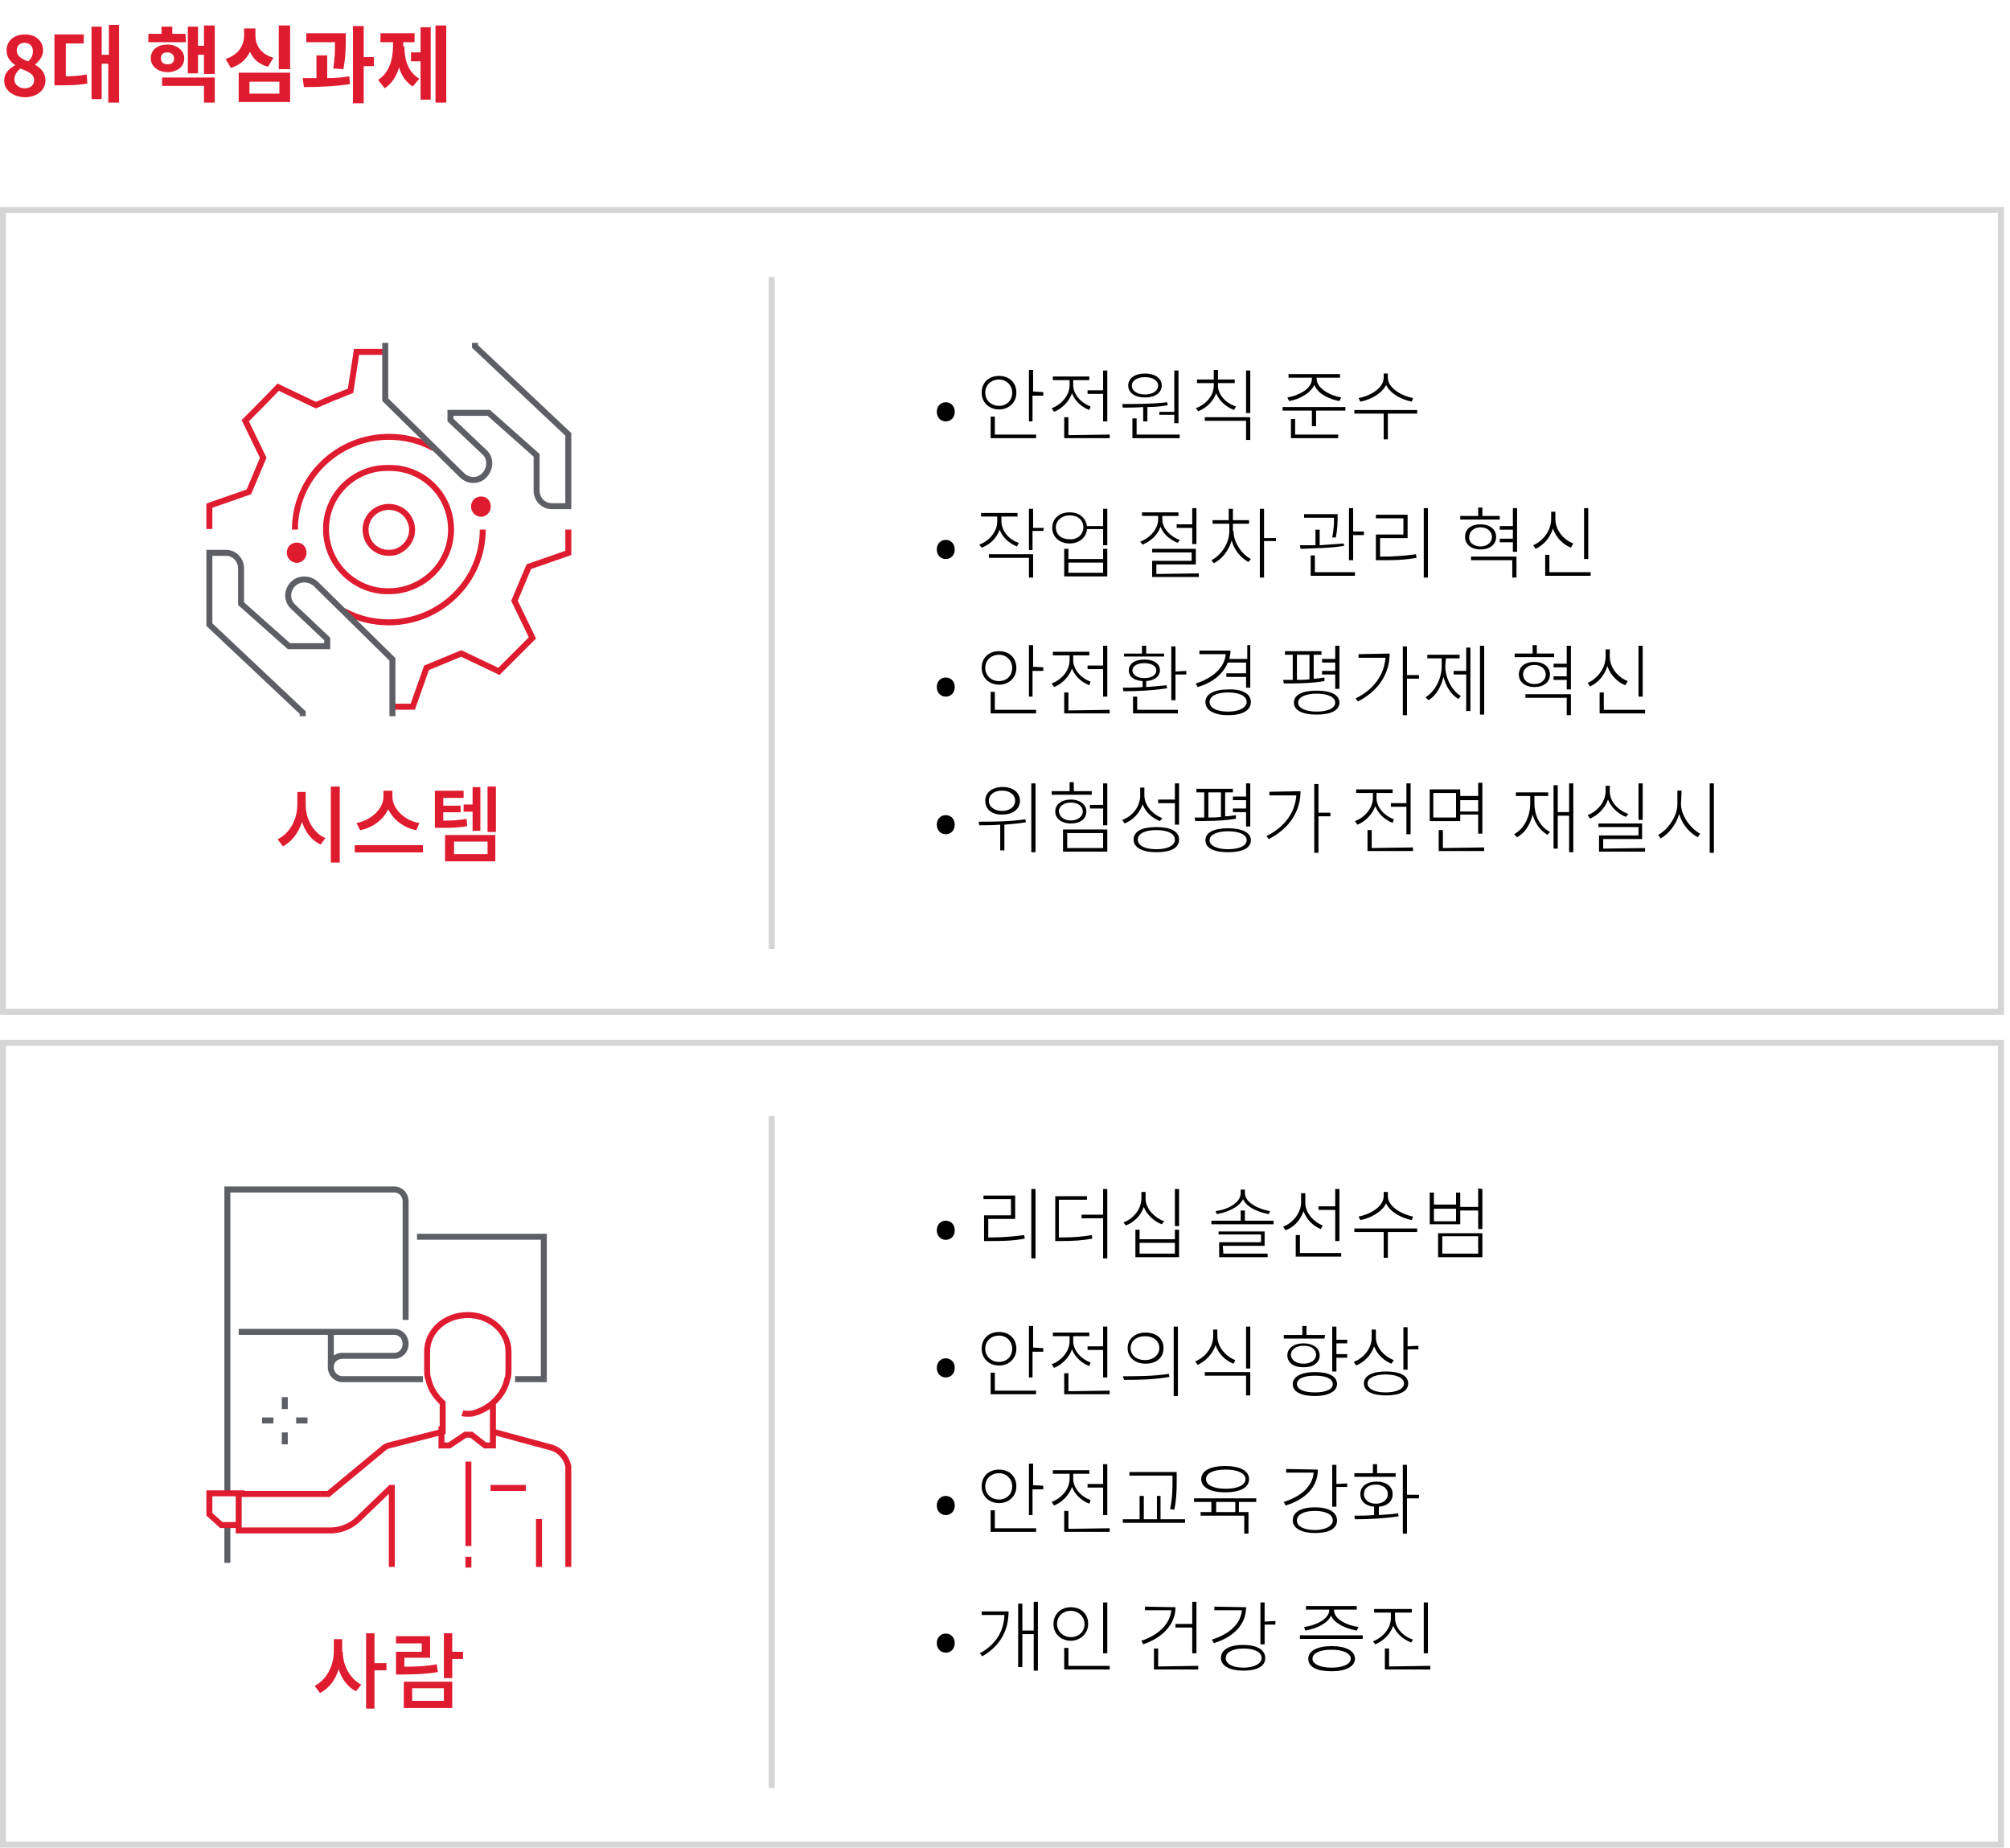 <?xml version="1.0" encoding="utf-8"?>
<!-- Generator: Adobe Illustrator 25.1.0, SVG Export Plug-In . SVG Version: 6.00 Build 0)  -->
<svg version="1.1" id="레이어_1" xmlns="http://www.w3.org/2000/svg" xmlns:xlink="http://www.w3.org/1999/xlink" x="0px"
	 y="0px" viewBox="0 0 336 308.8" style="enable-background:new 0 0 336 308.8;" xml:space="preserve">
<style type="text/css">
	.st0{enable-background:new    ;}
	.st1{fill:#DF1C2F;}
	.st2{fill:none;}
	.st3{fill:none;stroke:#D5D5D5;}
	.st4{fill:none;stroke:#DF1C2F;stroke-miterlimit:10;}
	.st5{fill:none;stroke:#5D5F64;stroke-miterlimit:10;}
</style>
<g id="그룹_5878" transform="translate(-20 -2911.346)">
	<g class="st0">
		<path class="st1" d="M20.7,2924.8c0-1.2,0.8-2,1.8-2.5v-0.1c-0.8-0.6-1.4-1.3-1.4-2.4c0-1.7,1.3-2.7,3.1-2.7c1.8,0,3,1.1,3,2.7
			c0,1-0.7,1.8-1.3,2.3v0.1c0.9,0.5,1.7,1.3,1.7,2.6c0,1.6-1.4,2.8-3.5,2.8C22.1,2927.5,20.7,2926.4,20.7,2924.8z M25.7,2924.7
			c0-1-1-1.4-2.3-1.9c-0.5,0.4-1,1.1-1,1.8c0,0.9,0.8,1.5,1.7,1.5C25.1,2926.1,25.7,2925.6,25.7,2924.7z M25.5,2919.9
			c0-0.8-0.5-1.4-1.4-1.4c-0.7,0-1.3,0.4-1.3,1.3c0,0.9,0.8,1.4,1.9,1.8C25.3,2921.1,25.5,2920.5,25.5,2919.9z"/>
		<path class="st1" d="M31,2924.1c1.2,0,2.3-0.1,3.5-0.3l0.1,1.5c-1.6,0.3-2.9,0.3-4.6,0.3h-0.9v-8.5H34v1.5h-3V2924.1z
			 M39.9,2915.6v12.9h-1.8v-6.5H37v5.9h-1.7v-12.1H37v4.7h1.2v-5h1.7V2915.6z"/>
		<path class="st1" d="M51.1,2918.4h-6.3v-1.4H47v-1.2h1.8v1.2H51L51.1,2918.4L51.1,2918.4z M48,2923.4c-1.6,0-2.8-1-2.8-2.3
			c0-1.4,1.1-2.3,2.8-2.3c1.6,0,2.8,1,2.8,2.3C50.8,2922.5,49.6,2923.4,48,2923.4z M48,2922.1c0.7,0,1.1-0.3,1.1-1
			c0-0.6-0.5-1-1.1-1c-0.7,0-1.1,0.3-1.1,1C46.9,2921.7,47.3,2922.1,48,2922.1z M47,2924.3h8.9v4.2h-1.8v-2.8h-7v-1.4H47z
			 M55.9,2915.6v8.1h-1.8v-3.2h-1v3.1h-1.7v-7.8h1.7v3.2h1v-3.4L55.9,2915.6L55.9,2915.6z"/>
		<path class="st1" d="M64.8,2922.5c-1.5-0.4-2.5-1.3-3-2.5c-0.6,1.2-1.6,2.2-3.2,2.7l-0.9-1.5c2.2-0.7,3.1-2.3,3.1-3.9v-1.2h1.9
			v1.2c0,1.6,0.9,3.1,3,3.7L64.8,2922.5z M59.9,2923.5h8.6v4.9h-8.6V2923.5z M61.7,2927h5v-2h-5C61.7,2925,61.7,2927,61.7,2927z
			 M68.5,2915.6v7.3h-1.9v-7.3H68.5z"/>
		<path class="st1" d="M74.7,2924.4c1.2,0,2.5-0.1,3.7-0.3l0.1,1.3c-2.6,0.4-5.5,0.5-7.7,0.5l-0.2-1.5c0.7,0,1.5,0,2.3,0v-3.8h1.8
			C74.7,2920.6,74.7,2924.4,74.7,2924.4z M75.7,2922.8c0.3-1.8,0.3-3.2,0.3-4.4h-4.8v-1.5h6.6v1.1c0,1.2,0,2.8-0.4,4.9L75.7,2922.8z
			 M82.5,2922.4h-1.7v6.2H79v-12.9h1.8v5.2h1.7V2922.4z"/>
		<path class="st1" d="M87.6,2919.1c0,2.2,0.6,4.3,2.5,5.4l-1.1,1.3c-1.1-0.7-1.9-1.8-2.3-3.2c-0.4,1.5-1.2,2.7-2.4,3.5l-1.1-1.4
			c1.9-1.2,2.5-3.5,2.5-5.7v-0.6h-2.1v-1.5h5.7v1.5h-1.9v0.7H87.6z M90.3,2915.9H92v12.1h-1.7v-6.4h-1.6v-1.5h1.6V2915.9z
			 M94.6,2915.6v12.9h-1.8v-12.9H94.6z"/>
	</g>
	<g id="그룹_5875">
		<g id="그룹_5859">
			<g id="그룹_5830" transform="translate(156 1713.773)">
				<g class="st0">
					<path d="M20.6,1266.4c0-1,0.7-1.6,1.5-1.6s1.5,0.6,1.5,1.6s-0.7,1.6-1.5,1.6C21.3,1268,20.6,1267.4,20.6,1266.4z"/>
					<path d="M31,1266c-1.7,0-2.9-1.2-2.9-2.8c0-1.7,1.2-2.8,2.9-2.8c1.7,0,2.9,1.1,2.9,2.8C33.9,1264.8,32.7,1266,31,1266z
						 M31,1265.4c1.3,0,2.2-0.9,2.2-2.2s-1-2.2-2.2-2.2c-1.3,0-2.3,0.9-2.3,2.2S29.7,1265.4,31,1265.4z M30.3,1270.2h6.9v0.6h-7.6
						v-3.6h0.7C30.3,1267.2,30.3,1270.2,30.3,1270.2z M38.4,1263.1v0.6h-1.8v4.3H36v-8.6h0.7v3.6L38.4,1263.1L38.4,1263.1z"/>
					<path d="M46.1,1266.1c-1.3-0.5-2.4-1.5-2.9-2.8c-0.5,1.4-1.7,2.6-3,3.1l-0.4-0.6c1.6-0.6,3-2.1,3-3.9v-0.8H40v-0.6h6.1v0.6
						h-2.7v0.8c0,1.6,1.3,3,2.9,3.6L46.1,1266.1z M49.5,1270.2v0.6h-7.6v-3.5h0.7v3L49.5,1270.2L49.5,1270.2z M48.4,1262.8v-3.3h0.7
						v8.5h-0.7v-4.6h-2.6v-0.6H48.4z"/>
					<path d="M55.1,1265.6c-1.2,0.1-2.4,0.1-3.4,0.1l-0.1-0.6c2.1,0,5,0,7.5-0.3l0.1,0.5c-1.1,0.2-2.2,0.3-3.4,0.3v2.4h-0.7
						C55.1,1268,55.1,1265.6,55.1,1265.6z M52.6,1262c0-1.2,1.1-2,2.8-2s2.8,0.8,2.8,2s-1.1,2-2.8,2
						C53.7,1264,52.6,1263.2,52.6,1262z M53.2,1262c0,0.9,0.9,1.5,2.2,1.5s2.2-0.6,2.2-1.5c0-0.8-0.9-1.4-2.2-1.4
						C54.1,1260.6,53.2,1261.2,53.2,1262z M61.2,1270.2v0.6h-7.9v-3.3H54v2.7L61.2,1270.2L61.2,1270.2z M60.3,1266.4v-6.9H61v8.8
						h-0.7v-1.4h-2.5v-0.5H60.3z"/>
					<path d="M70.3,1266.1c-1.3-0.5-2.5-1.5-3-2.8c-0.5,1.4-1.7,2.5-3,3l-0.4-0.5c1.6-0.6,3-2,3-3.8v-0.4h-2.8v-0.6h2.8v-1.6h0.7
						v1.6h2.8v0.6h-2.8v0.4c0,1.6,1.4,3,3,3.5L70.3,1266.1z M65.4,1267.3H73v3.8h-0.7v-3.2h-6.9V1267.3z M73,1259.5v7.1h-0.7v-7.1
						H73z"/>
					<path d="M88.9,1265.6v0.6H84v2.6h-0.7v-2.6h-4.9v-0.6H88.9z M79.2,1264c1.8-0.3,4.1-1.4,4.1-3.1v-0.2h-3.9v-0.6H88v0.6h-3.9
						v0.2c0,1.6,2.3,2.8,4.1,3.1l-0.3,0.6c-1.7-0.3-3.6-1.2-4.2-2.7c-0.6,1.4-2.5,2.4-4.2,2.7L79.2,1264z M80.5,1270.2h7.2v0.6h-7.9
						v-3.2h0.7C80.5,1267.6,80.5,1270.2,80.5,1270.2z"/>
					<path d="M100.9,1266.7H96v4.3h-0.7v-4.3h-4.9v-0.6h10.5V1266.7z M100,1264.7c-1.6-0.3-3.6-1.3-4.3-2.8
						c-0.7,1.5-2.7,2.5-4.3,2.8l-0.3-0.6c1.8-0.3,4.2-1.6,4.2-3.4v-0.7H96v0.7c0,1.8,2.5,3.1,4.2,3.4L100,1264.7z"/>
				</g>
				<g class="st0">
					<path d="M20.6,1289.4c0-1,0.7-1.6,1.5-1.6s1.5,0.6,1.5,1.6s-0.7,1.6-1.5,1.6C21.3,1291,20.6,1290.4,20.6,1289.4z"/>
					<path d="M34,1288.9c-1.3-0.5-2.4-1.5-2.9-2.8c-0.5,1.4-1.6,2.5-3,3l-0.4-0.5c1.6-0.6,3-2.1,3-3.9v-0.8H28v-0.6h6.1v0.6h-2.7
						v0.8c0,1.6,1.3,3.1,2.9,3.6L34,1288.9z M29.3,1290.2h7.4v3.9H36v-3.3h-6.7V1290.2z M38.4,1286.3h-1.8v3.2H36v-6.9h0.7v3.2h1.8
						L38.4,1286.3L38.4,1286.3z"/>
					<path d="M49.1,1282.5v6.2h-0.7v-2.7h-2.7c-0.1,1.4-1.3,2.4-2.9,2.4c-1.7,0-2.9-1.1-2.9-2.6c0-1.6,1.2-2.6,2.9-2.6
						c1.6,0,2.7,0.9,2.9,2.3h2.7v-2.9h0.7V1282.5z M45.1,1285.7c0-1.2-0.9-2-2.3-2c-1.3,0-2.3,0.9-2.3,2c0,1.2,0.9,2,2.3,2
						C44.1,1287.8,45.1,1286.9,45.1,1285.7z M48.4,1289.3h0.7v4.6h-7.2v-4.6h0.7v1.7h5.8V1289.3z M48.4,1291.6h-5.8v1.7h5.8V1291.6z
						"/>
					<path d="M60.9,1288.3c-1.3-0.5-2.4-1.4-2.9-2.7c-0.5,1.4-1.6,2.4-3,3l-0.4-0.5c1.6-0.6,3-2.1,3-3.7v-0.6h-2.7v-0.6H61v0.6h-2.7
						v0.6c0,1.5,1.4,2.9,2.9,3.4L60.9,1288.3z M64.4,1293.4v0.6h-7.8v-2.7h6.6v-1.4h-6.6v-0.6h7.3v2.6h-6.6v1.6L64.4,1293.4
						L64.4,1293.4z M63.3,1285.2v-2.7H64v6h-0.7v-2.7h-2.6v-0.6L63.3,1285.2L63.3,1285.2z"/>
					<path d="M70.2,1286.3c0,2,1.4,3.9,2.9,4.7l-0.4,0.5c-1.3-0.7-2.4-2-2.8-3.6c-0.5,1.7-1.7,3.2-3,3.8l-0.4-0.5
						c1.6-0.8,3-2.8,3-4.9v-1.2h-2.8v-0.6h2.7v-1.9h0.7v1.9h2.7v0.6h-2.7v1.2H70.2z M77.3,1288h-2v6.1h-0.7v-11.5h0.7v4.9h2V1288z"
						/>
					<path d="M88.7,1288.8c-2.4,0.4-5.2,0.4-7.3,0.5l-0.1-0.6c0.8,0,1.7,0,2.6,0v-2.6h0.7v2.6c1.3-0.1,2.7-0.2,4-0.3L88.7,1288.8z
						 M86.7,1287.4c0.3-1.5,0.3-2.6,0.3-3.3h-5v-0.6h5.6v0.5c0,0.7,0,1.9-0.3,3.4H86.7z M83.8,1293.2h6.7v0.6h-7.4v-3.4h0.7
						C83.8,1290.4,83.8,1293.2,83.8,1293.2z M92,1286.4v0.6h-1.8v4.2h-0.7v-8.7h0.7v3.9H92z"/>
					<path d="M94.9,1290.6c1.9,0,3.6-0.1,5.8-0.4l0.1,0.6c-2.2,0.4-4,0.4-5.9,0.4H94v-4.3h4.6v-2.7H94v-0.6h5.3v3.9h-4.6v3.1H94.9z
						 M102.7,1282.5v11.6H102v-11.6H102.7z"/>
					<path d="M114.7,1284.4h-6.6v-0.6h3v-1.4h0.7v1.4h2.9V1284.4z M111.5,1289.4c-1.5,0-2.6-0.8-2.6-2.1s1-2.1,2.6-2.1
						c1.5,0,2.6,0.8,2.6,2.1S113,1289.4,111.5,1289.4z M111.5,1288.9c1.1,0,1.9-0.7,1.9-1.6s-0.8-1.6-1.9-1.6s-1.9,0.7-1.9,1.6
						C109.5,1288.2,110.3,1288.9,111.5,1288.9z M109.9,1290.6h7.6v3.5h-0.7v-2.9h-6.9V1290.6z M117.6,1282.5v7.3h-0.7v-1.6h-2.2
						v-0.6h2.2v-1.5h-2.2v-0.6h2.2v-3L117.6,1282.5L117.6,1282.5z"/>
					<path d="M126.6,1289.1c-1.3-0.5-2.5-1.7-3-3.2c-0.5,1.6-1.6,2.8-2.9,3.4l-0.4-0.6c1.6-0.7,3-2.4,3-4.4v-1.2h0.7v1.2
						c0,1.9,1.4,3.5,3,4.1L126.6,1289.1z M129.9,1293.2v0.6h-7.6v-3.5h0.7v2.9H129.9z M129.5,1291h-0.7v-8.5h0.7V1291z"/>
				</g>
				<g class="st0">
					<path d="M20.6,1312.4c0-1,0.7-1.6,1.5-1.6s1.5,0.6,1.5,1.6s-0.7,1.6-1.5,1.6C21.3,1314,20.6,1313.4,20.6,1312.4z"/>
					<path d="M31,1312c-1.7,0-2.9-1.2-2.9-2.8c0-1.7,1.2-2.8,2.9-2.8c1.7,0,2.9,1.1,2.9,2.8C33.9,1310.8,32.7,1312,31,1312z
						 M31,1311.4c1.3,0,2.2-0.9,2.2-2.2s-1-2.2-2.2-2.2c-1.3,0-2.3,0.9-2.3,2.2S29.7,1311.4,31,1311.4z M30.3,1316.2h6.9v0.6h-7.6
						v-3.6h0.7C30.3,1313.2,30.3,1316.2,30.3,1316.2z M38.4,1309.1v0.6h-1.8v4.3H36v-8.6h0.7v3.6L38.4,1309.1L38.4,1309.1z"/>
					<path d="M46.1,1312.1c-1.3-0.5-2.4-1.5-2.9-2.8c-0.5,1.4-1.7,2.6-3,3.1l-0.4-0.6c1.6-0.6,3-2.1,3-3.9v-0.8H40v-0.6h6.1v0.6
						h-2.7v0.8c0,1.6,1.3,3,2.9,3.6L46.1,1312.1z M49.5,1316.2v0.6h-7.6v-3.5h0.7v3L49.5,1316.2L49.5,1316.2z M48.4,1308.8v-3.3h0.7
						v8.5h-0.7v-4.6h-2.6v-0.6H48.4z"/>
					<path d="M59.1,1312.6c-2.5,0.4-5.3,0.5-7.3,0.5l-0.1-0.6c1,0,2.1,0,3.3-0.1v-1c-1.4-0.1-2.3-0.7-2.3-1.8c0-1.1,1-1.8,2.6-1.8
						s2.6,0.7,2.6,1.8c0,1-0.9,1.7-2.3,1.8v1c1.1-0.1,2.3-0.2,3.4-0.3L59.1,1312.6z M58.6,1307.3h-6.7v-0.5h3v-1.3h0.7v1.3h3V1307.3
						z M55.3,1310.9c1.2,0,2-0.5,2-1.3c0-0.7-0.8-1.2-2-1.2s-2,0.5-2,1.2C53.3,1310.4,54.1,1310.9,55.3,1310.9z M54.1,1316.2h6.8
						v0.6h-7.5v-2.8h0.7V1316.2z M62.3,1309.7v0.6h-1.8v4.3h-0.7v-9h0.7v4.2L62.3,1309.7L62.3,1309.7z"/>
					<path d="M69.2,1308.4c-0.8,1.9-2.6,3.3-5,4l-0.3-0.6c2.8-0.9,4.8-2.6,5-4.9h-4.4v-0.6h5.2c0,0.5-0.1,0.9-0.2,1.4h3v-2.3H73v7.1
						h-0.7v-1.8H69v-0.6h3.3v-1.8h-3.1V1308.4z M73.1,1314.9c0,1.4-1.4,2.2-3.8,2.2c-2.3,0-3.8-0.8-3.8-2.2c0-1.3,1.4-2.1,3.8-2.1
						C71.6,1312.7,73.1,1313.5,73.1,1314.9z M72.4,1314.9c0-1-1.2-1.6-3.1-1.6s-3.1,0.6-3.1,1.6s1.2,1.6,3.1,1.6
						C71.2,1316.5,72.4,1315.8,72.4,1314.9z"/>
					<path d="M85.4,1311.4c-2.3,0.4-4.9,0.4-6.8,0.4l-0.1-0.6c0.5,0,1,0,1.6,0v-4.2h-1.3v-0.6h6.1v0.6h-1.3v4c0.6,0,1.2-0.1,1.8-0.2
						L85.4,1311.4z M87.9,1315c0,1.3-1.4,2-3.8,2s-3.8-0.7-3.8-2s1.4-2,3.8-2S87.9,1313.7,87.9,1315z M80.8,1311.2
						c0.7,0,1.4,0,2.1-0.1v-4.1h-2.1V1311.2z M87.2,1315c0-0.9-1.2-1.5-3.1-1.5s-3.1,0.6-3.1,1.5s1.2,1.5,3.1,1.5
						S87.2,1315.9,87.2,1315z M87.2,1310.3H85v-0.6h2.2v-1.4H85v-0.6h2.2v-2.2h0.7v7.2h-0.7V1310.3z"/>
					<path d="M96.3,1306.8c0,3.1-1.6,6.1-5.3,8l-0.4-0.5c3.1-1.5,4.8-4,5-6.8h-4.5v-0.6L96.3,1306.8L96.3,1306.8z M101.2,1311h-2
						v6.1h-0.7v-11.5h0.7v4.8h2V1311z"/>
					<path d="M105.6,1308.9c0,2,1.1,4.1,2.6,5l-0.4,0.5c-1.2-0.7-2.1-2.1-2.5-3.7c-0.4,1.7-1.3,3.2-2.5,3.9l-0.5-0.5
						c1.5-0.9,2.7-3,2.7-5.2v-1.3h-2.4v-0.6h5.4v0.6h-2.3L105.6,1308.9L105.6,1308.9z M109.1,1305.8h0.7v10.6h-0.7v-6.1H107v-0.6
						h2.1V1305.8z M112.1,1305.5v11.5h-0.7v-11.5H112.1z"/>
					<path d="M123.8,1307.4h-6.6v-0.6h3v-1.4h0.7v1.4h2.9V1307.4z M120.5,1312.4c-1.5,0-2.6-0.8-2.6-2.1s1-2.1,2.6-2.1
						c1.5,0,2.6,0.8,2.6,2.1S122,1312.4,120.5,1312.4z M120.5,1311.9c1.1,0,1.9-0.7,1.9-1.6s-0.8-1.6-1.9-1.6s-1.9,0.7-1.9,1.6
						C118.6,1311.2,119.4,1311.9,120.5,1311.9z M119,1313.6h7.6v3.5h-0.7v-2.9H119V1313.6z M126.6,1305.5v7.3h-0.7v-1.6h-2.2v-0.6
						h2.2v-1.5h-2.2v-0.6h2.2v-3L126.6,1305.5L126.6,1305.5z"/>
					<path d="M135.7,1312.1c-1.3-0.5-2.5-1.7-3-3.2c-0.5,1.6-1.6,2.8-2.9,3.4l-0.4-0.6c1.6-0.7,3-2.4,3-4.4v-1.2h0.7v1.2
						c0,1.9,1.4,3.5,3,4.1L135.7,1312.1z M139,1316.2v0.6h-7.6v-3.5h0.7v2.9H139z M138.6,1314h-0.7v-8.5h0.7V1314z"/>
				</g>
				<g class="st0">
					<path d="M20.6,1335.4c0-1,0.7-1.6,1.5-1.6s1.5,0.6,1.5,1.6s-0.7,1.6-1.5,1.6C21.3,1337,20.6,1336.4,20.6,1335.4z"/>
					<path d="M35.5,1335c-1.2,0.2-2.4,0.3-3.6,0.4v4.3h-0.7v-4.3c-1.2,0.1-2.4,0.1-3.5,0.1l-0.1-0.6c2.2,0,5.2,0,7.8-0.4L35.5,1335z
						 M28.7,1331.4c0-1.4,1.2-2.3,2.9-2.3s2.9,0.9,2.9,2.3s-1.2,2.3-2.9,2.3C29.8,1333.8,28.7,1332.8,28.7,1331.4z M29.3,1331.4
						c0,1,0.9,1.7,2.2,1.7c1.3,0,2.2-0.7,2.2-1.7s-0.9-1.7-2.2-1.7C30.2,1329.7,29.3,1330.4,29.3,1331.4z M37.1,1328.5v11.5h-0.7
						v-11.5H37.1z"/>
					<path d="M46.4,1330.4h-6.6v-0.6h3v-1.5h0.7v1.5h3v0.6H46.4z M43,1335.2c-1.5,0-2.6-0.8-2.6-2s1.1-2,2.6-2s2.6,0.8,2.6,2
						C45.6,1334.4,44.6,1335.2,43,1335.2z M43,1334.7c1.1,0,2-0.6,2-1.5s-0.8-1.5-2-1.5c-1.1,0-2,0.6-2,1.5
						C41.1,1334.1,41.9,1334.7,43,1334.7z M41.7,1336.2h7.4v3.7h-7.4V1336.2z M42.4,1339.3h6v-2.5h-6V1339.3z M49.1,1328.5v7h-0.7
						v-2.8h-2.2v-0.6h2.2v-3.6H49.1z"/>
					<path d="M57.9,1334.8c-1.3-0.5-2.4-1.5-2.9-2.8c-0.5,1.5-1.6,2.6-3,3.2l-0.4-0.6c1.7-0.6,3-2.2,3-4.1v-1.3h0.7v1.3
						c0,1.7,1.4,3.2,3,3.8L57.9,1334.8z M61.1,1337.9c0,1.4-1.4,2.1-3.8,2.1c-2.4,0-3.8-0.8-3.8-2.1c0-1.4,1.4-2.1,3.8-2.1
						C59.7,1335.8,61.1,1336.5,61.1,1337.9z M60.4,1337.9c0-1-1.2-1.6-3.1-1.6s-3.1,0.6-3.1,1.6s1.2,1.6,3.1,1.6
						S60.4,1338.9,60.4,1337.9z M60.4,1331.8h-2.8v-0.6h2.8v-2.7h0.7v6.9h-0.7V1331.8z"/>
					<path d="M70.6,1334.4c-2.3,0.4-4.9,0.4-6.8,0.4l-0.1-0.6c0.5,0,1,0,1.6,0v-4.2H64v-0.6h6.1v0.6h-1.3v4c0.6,0,1.2-0.1,1.8-0.2
						V1334.4z M73.1,1338c0,1.3-1.4,2-3.8,2s-3.8-0.7-3.8-2s1.4-2,3.8-2C71.6,1336,73.1,1336.7,73.1,1338z M66,1334.2
						c0.7,0,1.4,0,2.1-0.1v-4.1H66V1334.2z M72.4,1338c0-0.9-1.2-1.5-3.1-1.5s-3.1,0.6-3.1,1.5s1.2,1.5,3.1,1.5
						C71.2,1339.5,72.4,1338.9,72.4,1338z M72.3,1333.3h-2.2v-0.6h2.2v-1.4h-2.2v-0.6h2.2v-2.2H73v7.2h-0.7V1333.3z"/>
					<path d="M81.4,1329.8c0,3.1-1.6,6.1-5.3,8l-0.4-0.5c3.1-1.5,4.8-4,5-6.8h-4.5v-0.6L81.4,1329.8L81.4,1329.8z M86.4,1334h-2v6.1
						h-0.7v-11.5h0.7v4.8h2V1334z"/>
					<path d="M96.8,1335.1c-1.3-0.5-2.4-1.5-2.9-2.8c-0.5,1.4-1.7,2.6-3,3.1l-0.4-0.6c1.6-0.6,3-2.1,3-3.9v-0.8h-2.8v-0.6h6.1v0.6
						h-2.7v0.8c0,1.6,1.3,3,2.9,3.6L96.8,1335.1z M100.2,1339.2v0.6h-7.6v-3.5h0.7v3L100.2,1339.2L100.2,1339.2z M99.1,1331.8v-3.3
						h0.7v8.5h-0.7v-4.6h-2.6v-0.6H99.1z"/>
					<path d="M108.1,1334.8H103v-5.3h5.1v1.1h3v-2.2h0.7v8.5h-0.7v-3.2h-3V1334.8z M107.4,1330.1h-3.8v4.1h3.8V1330.1z
						 M112.1,1339.2v0.6h-7.6v-3.5h0.7v3L112.1,1339.2L112.1,1339.2z M108.1,1331.3v1.9h3v-1.9H108.1z"/>
					<path d="M120.5,1331.8c0,2.2,1,4,2.6,4.8l-0.4,0.5c-1.2-0.7-2.1-1.9-2.5-3.4c-0.4,1.7-1.3,3.1-2.6,3.8l-0.5-0.5
						c1.6-0.9,2.7-2.8,2.7-5.2v-1.2h-2.4v-0.6h5.4v0.6h-2.3C120.5,1330.6,120.5,1331.8,120.5,1331.8z M127,1328.5v11.5h-0.7v-6.1
						h-1.9v5.5h-0.7v-10.6h0.7v4.5h1.9v-4.8H127z"/>
					<path d="M135.8,1334.1c-1.3-0.5-2.5-1.6-3-2.9c-0.5,1.5-1.7,2.6-3,3.2l-0.4-0.6c1.6-0.6,3-2.2,3-4v-0.9h0.7v0.9
						c0,1.8,1.4,3.2,3.1,3.8L135.8,1334.1z M139,1339.3v0.6h-7.7v-2.7h6.6v-1.4h-6.7v-0.6h7.3v2.6H132v1.6L139,1339.3L139,1339.3z
						 M138.6,1334.6h-0.7v-6.1h0.7V1334.6z"/>
					<path d="M145,1331.9c0,2.1,1.7,4.2,3.2,5l-0.4,0.6c-1.3-0.7-2.6-2.1-3.1-3.9c-0.5,1.8-1.8,3.4-3.1,4.1l-0.4-0.6
						c1.5-0.8,3.2-3,3.2-5.1v-2.3h0.7L145,1331.9L145,1331.9z M150.5,1328.5v11.6h-0.7v-11.6H150.5z"/>
				</g>
			</g>
			<g id="사각형_521" transform="translate(20 2945.941)">
				<rect y="0" class="st2" width="335" height="135"/>
				<rect x="0.5" y="0.5" class="st3" width="334" height="134"/>
			</g>
			<g id="그룹_5743" transform="translate(55 2968.641)">
				<g id="그룹_5714" transform="translate(43.74 25.682)">
					<path id="패스_4988" class="st1" d="M3.3,1.7c0,0.9-0.7,1.7-1.7,1.7C0.7,3.3,0,2.6,0,1.7C0,0.7,0.7,0,1.7,0
						C2.6,0,3.3,0.7,3.3,1.7"/>
				</g>
				<g id="그룹_5715" transform="translate(12.944 33.385)">
					<path id="패스_4989" class="st1" d="M3.3,1.7c0,0.9-0.7,1.7-1.7,1.7C0.7,3.3,0,2.6,0,1.7C0,0.7,0.7,0,1.7,0
						C2.6,0,3.3,0.7,3.3,1.7"/>
				</g>
				<g id="그룹_5825">
					<g id="그룹_5713" transform="translate(0 1.514)">
						<path id="패스_4987" class="st4" d="M29.4,0h-4.8l-1,6.5c-2.3,0.9-3.5,1.4-5.8,2.4l-6.3-3C8.8,8.7,8.8,8.7,6,11.5l3,6.2
							l-2.4,5.7L0,25.7v3.9 M30.6,59.3H34l2.3-6.5l5.8-2.4l6.3,3l5.6-5.6l-3-6.2l2.4-5.7l6.6-2.3v-3.9 M31.5,33.3
							c-2,0.8-4.3-0.1-5.1-2.1c-0.8-2,0.1-4.2,2.1-5l0,0c2-0.8,4.3,0.1,5.1,2.1C34.4,30.2,33.5,32.4,31.5,33.3
							C31.5,33.2,31.5,33.2,31.5,33.3L31.5,33.3z M40.4,29.7C40.4,35.4,35.7,40,30,40l0,0c-5.7,0.1-10.4-4.5-10.5-10.2
							S24,19.4,29.7,19.4c0.1,0,0.2,0,0.3,0C35.7,19.3,40.4,23.9,40.4,29.7z M45.7,29.7c0,8.6-7.1,15.5-15.7,15.5l0,0
							c-2.6,0-5.2-0.6-7.5-1.9 M14.3,29.7c0-8.6,7.1-15.5,15.7-15.5l0,0c2.6,0,5.2,0.6,7.5,1.9"/>
					</g>
					<g id="그룹_5716" transform="translate(0)">
						<path id="패스_4990" class="st5" d="M29.4,0v9.5l12.8,12.6c1.1,1.1,2.8,1.1,3.8,0s1.1-2.8,0-3.8c0,0,0,0-0.1-0.1l-5.6-5.3
							v-1.2h6.4l8,7.1v5.9c0,1.4,1.1,2.6,2.5,2.6l0,0H60v-12L44.4,0.6V0 M30.6,62.4v-9.5L17.8,40.3c-1.1-1-2.8-1-3.8,0
							c-1.1,1.1-1.1,2.8,0,3.8c0,0,0,0,0.1,0.1l5.6,5.3v1.2h-6.4l-8-7.1v-5.9c0-1.4-1.1-2.6-2.5-2.6l0,0H0v12l15.6,14.7v0.6"/>
					</g>
				</g>
			</g>
			<g id="그룹_5746" transform="translate(149 3070.941) rotate(180)">
				<path id="패스_4994" class="st3" d="M0,1v112.3"/>
			</g>
			<g class="st0">
				<path class="st1" d="M71.1,3045.9c0,2.3,1.3,4.7,3.3,5.5l-0.8,1.1c-1.5-0.7-2.6-2.1-3.1-3.8c-0.6,1.8-1.7,3.3-3.2,4.1l-0.9-1.2
					c2-0.9,3.3-3.3,3.3-5.8v-2.1h1.4C71.1,3043.7,71.1,3045.9,71.1,3045.9z M76.8,3042.8v12.7h-1.5v-12.7H76.8z"/>
				<path class="st1" d="M90.7,3052.6v1.2H79.3v-1.2H90.7z M89.6,3050.1c-2.1-0.4-3.8-1.7-4.7-3.5c-0.8,1.7-2.6,3.1-4.7,3.5
					l-0.6-1.2c2.5-0.5,4.5-2.4,4.5-4.4v-1h1.5v1c0,2,2,4,4.5,4.4L89.6,3050.1z"/>
				<path class="st1" d="M98.1,3049.4c-1.4,0.3-2.6,0.3-4.6,0.3h-0.8v-6.2h4.8v1.2h-3.4v1.3H97v1.1h-2.9v1.4c1.6,0,2.7-0.1,3.9-0.3
					L98.1,3049.4z M94.4,3050.9h8.4v4.4h-8.4V3050.9z M95.9,3054.1h5.6v-2.1h-5.6V3054.1z M99,3047h-1.5v-1.2H99v-2.9h1.3v7.3H99
					V3047z M102.9,3042.8v7.6h-1.4v-7.6H102.9z"/>
			</g>
		</g>
	</g>
	<g id="그룹_5874">
		<g id="그룹_5860">
			<g id="그룹_5831" transform="translate(156 1850.557)">
				<g class="st0">
					<path d="M20.6,1266.4c0-1,0.7-1.6,1.5-1.6s1.5,0.6,1.5,1.6s-0.7,1.6-1.5,1.6C21.3,1268,20.6,1267.4,20.6,1266.4z"/>
					<path d="M29.4,1267.6c1.9,0,3.6-0.1,5.8-0.4l0.1,0.6c-2.2,0.4-4,0.4-5.9,0.4h-0.9v-4.3H33v-2.7h-4.6v-0.6h5.3v3.9h-4.5v3.1
						H29.4z M37.1,1259.5v11.6h-0.7v-11.6H37.1z"/>
					<path d="M41.2,1267.6c2.2,0,3.6-0.1,5.3-0.4l0.1,0.6c-1.7,0.3-3.1,0.4-5.4,0.4h-0.8v-7.5h5.3v0.6H41v6.3H41.2z M49.1,1259.5
						v11.6h-0.7v-6.7h-3.6v-0.6h3.6v-4.3H49.1z"/>
					<path d="M58.2,1265.4c-1.3-0.5-2.5-1.6-3-2.9c-0.5,1.5-1.7,2.6-3,3.1l-0.4-0.5c1.6-0.6,3-2.2,3-4v-1.1h0.7v1.1
						c0,1.7,1.5,3.2,3.1,3.8L58.2,1265.4z M60.4,1266.3h0.7v4.6h-7.3v-4.6h0.7v1.6h5.9C60.4,1267.9,60.4,1266.3,60.4,1266.3z
						 M60.4,1268.5h-5.9v1.8h5.9V1268.5z M61.1,1259.5v6.2h-0.7v-6.2H61.1z"/>
					<path d="M76.9,1264.8v0.6H66.5v-0.6h4.9v-1.7h0.7v1.7H76.9z M76.1,1263.7c-1.7-0.3-3.7-1.1-4.3-2.5c-0.7,1.4-2.7,2.2-4.4,2.5
						l-0.2-0.5c1.8-0.2,4.2-1.3,4.2-3v-0.6h0.7v0.6c0,1.6,2.4,2.7,4.2,3L76.1,1263.7z M68.5,1270.3h7.4v0.6h-8.1v-2.5h7v-1.3h-7.1
						v-0.5h7.7v2.4h-7L68.5,1270.3L68.5,1270.3z"/>
					<path d="M84.8,1266.2c-1.3-0.5-2.4-1.6-2.9-3c-0.5,1.5-1.6,2.7-3,3.2l-0.4-0.6c1.6-0.6,3-2.3,3-4.1v-1.5h0.7v1.6
						c0,1.7,1.4,3.2,2.9,3.8L84.8,1266.2z M88.2,1270.2v0.6h-7.6v-3.6h0.7v3H88.2z M87.2,1263h-2.8v-0.6h2.8v-2.9h0.7v8.7h-0.7V1263
						z"/>
					<path d="M100.9,1266.7H96v4.3h-0.7v-4.3h-4.9v-0.6h10.5V1266.7z M100,1264.7c-1.6-0.3-3.6-1.3-4.3-2.8
						c-0.7,1.5-2.7,2.5-4.3,2.8l-0.3-0.6c1.8-0.3,4.2-1.6,4.2-3.4v-0.7H96v0.7c0,1.8,2.5,3.1,4.2,3.4L100,1264.7z"/>
					<path d="M111.8,1259.5v6.7h-0.7v-3.1h-3v2.3H103v-5.3h0.7v2h3.7v-2h0.7v2.4h3v-3.1L111.8,1259.5z M107.4,1262.8h-3.7v2.1h3.7
						V1262.8z M104.4,1266.9h7.4v4h-7.4V1266.9z M105.1,1270.3h6v-2.9h-6V1270.3z"/>
				</g>
				<g class="st0">
					<path d="M20.6,1289.4c0-1,0.7-1.6,1.5-1.6s1.5,0.6,1.5,1.6s-0.7,1.6-1.5,1.6C21.3,1291,20.6,1290.4,20.6,1289.4z"/>
					<path d="M31,1289c-1.7,0-2.9-1.2-2.9-2.8c0-1.7,1.2-2.8,2.9-2.8c1.7,0,2.9,1.1,2.9,2.8C33.9,1287.8,32.7,1289,31,1289z
						 M31,1288.4c1.3,0,2.2-0.9,2.2-2.2s-1-2.2-2.2-2.2c-1.3,0-2.3,0.9-2.3,2.2S29.7,1288.4,31,1288.4z M30.3,1293.2h6.9v0.6h-7.6
						v-3.6h0.7C30.3,1290.2,30.3,1293.2,30.3,1293.2z M38.4,1286.1v0.6h-1.8v4.3H36v-8.6h0.7v3.6L38.4,1286.1L38.4,1286.1z"/>
					<path d="M46.1,1289.1c-1.3-0.5-2.4-1.5-2.9-2.8c-0.5,1.4-1.7,2.6-3,3.1l-0.4-0.6c1.6-0.6,3-2.1,3-3.9v-0.8H40v-0.6h6.1v0.6
						h-2.7v0.8c0,1.6,1.3,3,2.9,3.6L46.1,1289.1z M49.5,1293.2v0.6h-7.6v-3.5h0.7v3L49.5,1293.2L49.5,1293.2z M48.4,1285.8v-3.3h0.7
						v8.5h-0.7v-4.6h-2.6v-0.6H48.4z"/>
					<path d="M51.7,1290.8c2.2,0,5.1,0,7.7-0.4l0.1,0.5c-2.7,0.5-5.5,0.5-7.6,0.5L51.7,1290.8z M58.5,1286.1c0,1.6-1.2,2.6-3,2.6
						s-3-1.1-3-2.6s1.2-2.6,3-2.6S58.5,1284.5,58.5,1286.1z M53,1286.1c0,1.2,1,2,2.4,2s2.4-0.9,2.4-2c0-1.2-1-2-2.4-2
						S53,1284.9,53,1286.1z M60.9,1282.5v11.6h-0.7v-11.6H60.9z"/>
					<path d="M70.2,1288.7c-1.3-0.5-2.5-1.6-3-3.1c-0.5,1.5-1.7,2.7-3,3.3l-0.4-0.6c1.6-0.6,3-2.3,3-4.2v-1.1h0.7v1.1
						c0,1.8,1.4,3.4,3,4L70.2,1288.7z M65.4,1290.1H73v3.9h-0.7v-3.3h-6.9V1290.1z M73,1282.5v7h-0.7v-7H73z"/>
					<path d="M85.4,1284.5h-6.8v-0.6h3.1v-1.5h0.7v1.5h3.1L85.4,1284.5L85.4,1284.5z M81.9,1289.3c-1.7,0-2.7-0.8-2.7-2s1.1-2,2.7-2
						s2.7,0.8,2.7,2S83.6,1289.3,81.9,1289.3z M81.9,1288.7c1.2,0,2.1-0.6,2.1-1.5s-0.8-1.5-2.1-1.5c-1.2,0-2.1,0.6-2.1,1.5
						S80.7,1288.7,81.9,1288.7z M87.5,1292.1c0,1.2-1.4,2-3.7,2c-2.3,0-3.7-0.7-3.7-2c0-1.2,1.4-2,3.7-2S87.5,1290.8,87.5,1292.1z
						 M86.8,1292.1c0-0.9-1.2-1.4-3-1.4s-3,0.5-3,1.4s1.2,1.4,3,1.4S86.8,1293,86.8,1292.1z M87.4,1285.3v1.8h1.8v0.6h-1.8v2.3h-0.7
						v-7.5h0.7v2.2h1.8v0.6H87.4z"/>
					<path d="M96.6,1288.7c-1.3-0.5-2.4-1.6-2.9-2.9c-0.5,1.5-1.6,2.6-3,3.2l-0.4-0.6c1.6-0.6,3-2.2,3-4.1v-1.3H94v1.3
						c0,1.7,1.4,3.2,3,3.8L96.6,1288.7z M99.4,1292c0,1.3-1.4,2-3.7,2s-3.7-0.7-3.7-2s1.4-2,3.7-2S99.4,1290.7,99.4,1292z
						 M98.7,1292c0-0.9-1.2-1.5-3.1-1.5c-1.8,0-3,0.6-3,1.5s1.2,1.5,3,1.5C97.5,1293.5,98.7,1292.9,98.7,1292z M101.1,1285.7v0.6
						h-1.8v3.4h-0.7v-7.1h0.7v3.2L101.1,1285.7L101.1,1285.7z"/>
				</g>
				<g class="st0">
					<path d="M20.6,1312.4c0-1,0.7-1.6,1.5-1.6s1.5,0.6,1.5,1.6s-0.7,1.6-1.5,1.6C21.3,1314,20.6,1313.4,20.6,1312.4z"/>
					<path d="M31,1312c-1.7,0-2.9-1.2-2.9-2.8c0-1.7,1.2-2.8,2.9-2.8c1.7,0,2.9,1.1,2.9,2.8C33.9,1310.8,32.7,1312,31,1312z
						 M31,1311.4c1.3,0,2.2-0.9,2.2-2.2s-1-2.2-2.2-2.2c-1.3,0-2.3,0.9-2.3,2.2S29.7,1311.4,31,1311.4z M30.3,1316.2h6.9v0.6h-7.6
						v-3.6h0.7C30.3,1313.2,30.3,1316.2,30.3,1316.2z M38.4,1309.1v0.6h-1.8v4.3H36v-8.6h0.7v3.6L38.4,1309.1L38.4,1309.1z"/>
					<path d="M46.1,1312.1c-1.3-0.5-2.4-1.5-2.9-2.8c-0.5,1.4-1.7,2.6-3,3.1l-0.4-0.6c1.6-0.6,3-2.1,3-3.9v-0.8H40v-0.6h6.1v0.6
						h-2.7v0.8c0,1.6,1.3,3,2.9,3.6L46.1,1312.1z M49.5,1316.2v0.6h-7.6v-3.5h0.7v3L49.5,1316.2L49.5,1316.2z M48.4,1308.8v-3.3h0.7
						v8.5h-0.7v-4.6h-2.6v-0.6H48.4z"/>
					<path d="M62.1,1314.7v0.6H51.7v-0.6h2.8v-3.9h0.7v3.9h2.2v-3.9H58v3.9H62.1z M60,1307.4h-7.2v-0.6h7.9v1.3c0,1.5,0,3-0.4,5
						l-0.7-0.1c0.4-2,0.4-3.4,0.4-4.9V1307.4z"/>
					<path d="M71.1,1311.8v1.7h1.6v3.6H72v-3h-7.3v-0.6h1.8v-1.7h-2.9v-0.6H74v0.6H71.1z M64.8,1308c0-1.4,1.5-2.2,4-2.2
						s4,0.8,4,2.2c0,1.4-1.5,2.2-4,2.2C66.4,1310.2,64.8,1309.4,64.8,1308z M65.6,1308c0,1,1.3,1.6,3.3,1.6s3.3-0.6,3.3-1.6
						s-1.3-1.6-3.3-1.6C66.8,1306.4,65.6,1307,65.6,1308z M70.5,1311.8h-3.2v1.7h3.2V1311.8z"/>
					<path d="M84.3,1306.4c0,2.9-2.1,5-5.4,6l-0.3-0.6c2.9-0.9,4.8-2.6,5-4.9H79v-0.6L84.3,1306.4L84.3,1306.4z M87.5,1314.9
						c0,1.4-1.4,2.1-3.7,2.1c-2.2,0-3.7-0.8-3.7-2.1c0-1.4,1.4-2.2,3.7-2.2C86.1,1312.7,87.5,1313.5,87.5,1314.9z M86.8,1314.9
						c0-1-1.2-1.6-3-1.6s-3,0.6-3,1.6s1.2,1.6,3,1.6C85.6,1316.5,86.8,1315.8,86.8,1314.9z M89.2,1308.7v0.6h-1.8v3.3h-0.7v-7h0.7
						v3.2L89.2,1308.7L89.2,1308.7z"/>
					<path d="M94.3,1314c1.2-0.1,2.3-0.1,3.4-0.3l0.1,0.5c-2.5,0.4-5.3,0.5-7.3,0.5l-0.1-0.6c1,0,2.1,0,3.3-0.1v-1.4
						c-1.4-0.1-2.3-0.9-2.3-2.1c0-1.3,1.1-2.1,2.7-2.1s2.7,0.8,2.7,2.1c0,1.2-0.9,2-2.3,2.1v1.4H94.3z M97.4,1307.6h-7v-0.6h3.1
						v-1.5h0.7v1.5h3.1v0.6H97.4z M94,1312.1c1.2,0,2-0.7,2-1.6s-0.8-1.6-2-1.6s-2,0.6-2,1.6C92,1311.4,92.8,1312.1,94,1312.1z
						 M101.2,1311.2h-2v5.9h-0.7v-11.5h0.7v5h2V1311.2z"/>
				</g>
				<g class="st0">
					<path d="M20.6,1335.4c0-1,0.7-1.6,1.5-1.6s1.5,0.6,1.5,1.6s-0.7,1.6-1.5,1.6C21.3,1337,20.6,1336.4,20.6,1335.4z"/>
					<path d="M32.6,1330.1c0,2.8-1.1,5.6-4.4,7.5l-0.4-0.5c2.9-1.6,4-3.9,4.1-6.4h-3.8v-0.6H32.6z M37.5,1328.5v11.5h-0.7v-6.1h-1.9
						v5.5h-0.7v-10.6h0.7v4.5h1.9v-4.8H37.5z"/>
					<path d="M43,1335c-1.7,0-2.9-1.2-2.9-2.8c0-1.6,1.2-2.8,2.9-2.8s2.9,1.1,2.9,2.8C45.9,1333.8,44.6,1335,43,1335z M43,1334.4
						c1.3,0,2.3-0.9,2.3-2.2c0-1.2-1-2.2-2.3-2.2s-2.3,0.9-2.3,2.2C40.7,1333.4,41.7,1334.4,43,1334.4z M49.5,1339.2v0.6h-7.6v-3.6
						h0.7v3H49.5z M49.1,1337.1h-0.7v-8.5h0.7V1337.1z"/>
					<path d="M60.5,1329.4c0,2.9-2.2,5.1-5.4,6.2l-0.3-0.6c2.8-0.9,4.8-2.8,5-5.1h-4.4v-0.6L60.5,1329.4L60.5,1329.4z M64.3,1339.2
						v0.6h-7.4v-3.5h0.7v3L64.3,1339.2L64.3,1339.2z M63.3,1332.2v-3.7H64v8.6h-0.7v-4.3h-2.8v-0.6H63.3z"/>
					<path d="M72.3,1329.4c0,2.9-2.1,5-5.4,6l-0.3-0.6c2.9-0.9,4.8-2.6,5-4.9H67v-0.6L72.3,1329.4L72.3,1329.4z M75.5,1337.9
						c0,1.4-1.4,2.1-3.7,2.1c-2.2,0-3.7-0.8-3.7-2.1c0-1.4,1.4-2.2,3.7-2.2C74.1,1335.7,75.5,1336.5,75.5,1337.9z M74.9,1337.9
						c0-1-1.2-1.6-3-1.6s-3,0.6-3,1.6s1.2,1.6,3,1.6C73.7,1339.5,74.9,1338.8,74.9,1337.9z M77.2,1331.7v0.6h-1.8v3.3h-0.7v-7h0.7
						v3.2L77.2,1331.7L77.2,1331.7z"/>
					<path d="M91.8,1334.1v0.6H81.3v-0.6H91.8z M82,1332.7c1.8-0.2,4.2-1.3,4.2-2.8v-0.1h-3.9v-0.6h8.5v0.6H87v0.1
						c0,1.6,2.4,2.6,4.1,2.8l-0.3,0.6c-1.7-0.3-3.7-1.1-4.3-2.5c-0.6,1.4-2.6,2.2-4.3,2.5L82,1332.7z M90.5,1338
						c0,1.3-1.5,2.1-3.9,2.1c-2.5,0-3.9-0.7-3.9-2.1c0-1.3,1.5-2.1,3.9-2.1S90.5,1336.7,90.5,1338z M89.8,1338
						c0-0.9-1.3-1.5-3.2-1.5c-2,0-3.2,0.6-3.2,1.5s1.3,1.5,3.2,1.5S89.8,1338.9,89.8,1338z"/>
					<path d="M99.9,1335.3c-1.3-0.5-2.5-1.5-3-2.8c-0.5,1.4-1.6,2.5-3,3.1l-0.4-0.5c1.6-0.6,3-2.1,3-3.9v-0.9h-2.8v-0.6h6.3v0.6
						h-2.8v0.9c0,1.7,1.4,3.1,3,3.6L99.9,1335.3z M103.1,1339.2v0.6h-7.6v-3.5h0.7v3L103.1,1339.2L103.1,1339.2z M102.7,1337.1H102
						v-8.5h0.7V1337.1z"/>
				</g>
			</g>
			<g id="사각형_520" transform="translate(20 3085.13)">
				<rect y="0" class="st2" width="335" height="135"/>
				<rect x="0.5" y="0.5" class="st3" width="334" height="134"/>
			</g>
			<g id="그룹_5745" transform="translate(55 3110.141)">
				<g id="그룹_5717" transform="translate(3.006)">
					<path id="패스_4991" class="st5" d="M17.3,29.7v-6.1 M0,50.4V0h27.9c1.1,0,1.9,0.9,1.9,2v19.8 M1.9,23.8h26
						c1.1,0,1.9,0.9,1.9,2s-0.8,2-1.9,2h-8.7c-1.1,0-2,0.9-1.9,2c0,1,0.9,1.9,1.9,1.9h13.5 M48.1,31.7h4.8V7.9H31.7 M0,56.2v6.2
						 M9.6,34.7v2 M7.7,38.6H5.8 M9.6,40.6v2 M11.5,38.6h1.9"/>
				</g>
				<g id="그룹_5718" transform="translate(0 20.982)">
					<path id="패스_4992" class="st4" d="M55.1,34.1v8 M47.4,14.5v5l9.6,2.6c1.6,0.4,2.7,1.7,3,3.2v16.8 M38.8,18.6v3.2h1.3
						l2.7-1.8h1l2.3,1.8h1.3v-3.2 M47,28.9h5.9 M43.3,24.5v14.1 M42.3,16.4c0.3,0.1,0.6,0.1,1,0.1c0.3,0,0.6,0,0.9-0.1
						c1.4-0.4,2.6-1.1,3.6-2.1s1.7-2.2,2-3.6l0.1-0.3C50,10,50,9.5,50,9.1v-3C50,2.7,46.9,0,43.2,0c-3.8,0-6.8,2.7-6.8,6.1v3
						c0,0.4,0,0.9,0.1,1.3l0.1,0.3c0.3,1.4,1,2.6,2,3.6l0.4,0.4v1.6v3.2l-9,2.3c-0.3,0.1-0.6,0.2-0.8,0.4l-9.3,7.7h-15V36h14.8
						c1.9,0.1,3.7-0.5,5.1-1.8l5.5-5.3h0.2v13.2 M4.9,35.1H2c-0.8-0.7-1.2-1.1-2-1.8v-3.5h5.9 M43.3,40.4v1.8"/>
				</g>
			</g>
			<g id="그룹_5747" transform="translate(149 3210.159) rotate(180)">
				<path id="패스_4994-2" class="st3" d="M0,0v112.3"/>
			</g>
			<g class="st0">
				<path class="st1" d="M77.3,3187.4c0,2.3,1.2,4.5,3.1,5.5l-0.9,1.1c-1.4-0.7-2.4-2.1-2.9-3.7c-0.5,1.8-1.6,3.2-3.1,4l-0.9-1.2
					c2-1,3.2-3.4,3.2-5.7v-2.1h1.4v2.1H77.3z M84.6,3190.5h-2v6.4h-1.4v-12.6h1.4v5h2V3190.5z"/>
				<path class="st1" d="M93.2,3190.8c-1.9,0.3-3.6,0.4-6,0.4h-1v-3.8h4.3v-1.4h-4.3v-1.2h5.7v3.6h-4.3v1.5c2.2,0,3.7-0.1,5.4-0.4
					L93.2,3190.8z M87.5,3192.4h8.1v4.4h-8.1V3192.4z M88.9,3195.6h5.3v-2.1h-5.3V3195.6z M97.4,3188.6h-1.8v3.2h-1.4v-7.5h1.4v3.1
					h1.8V3188.6z"/>
			</g>
		</g>
	</g>
</g>
</svg>
